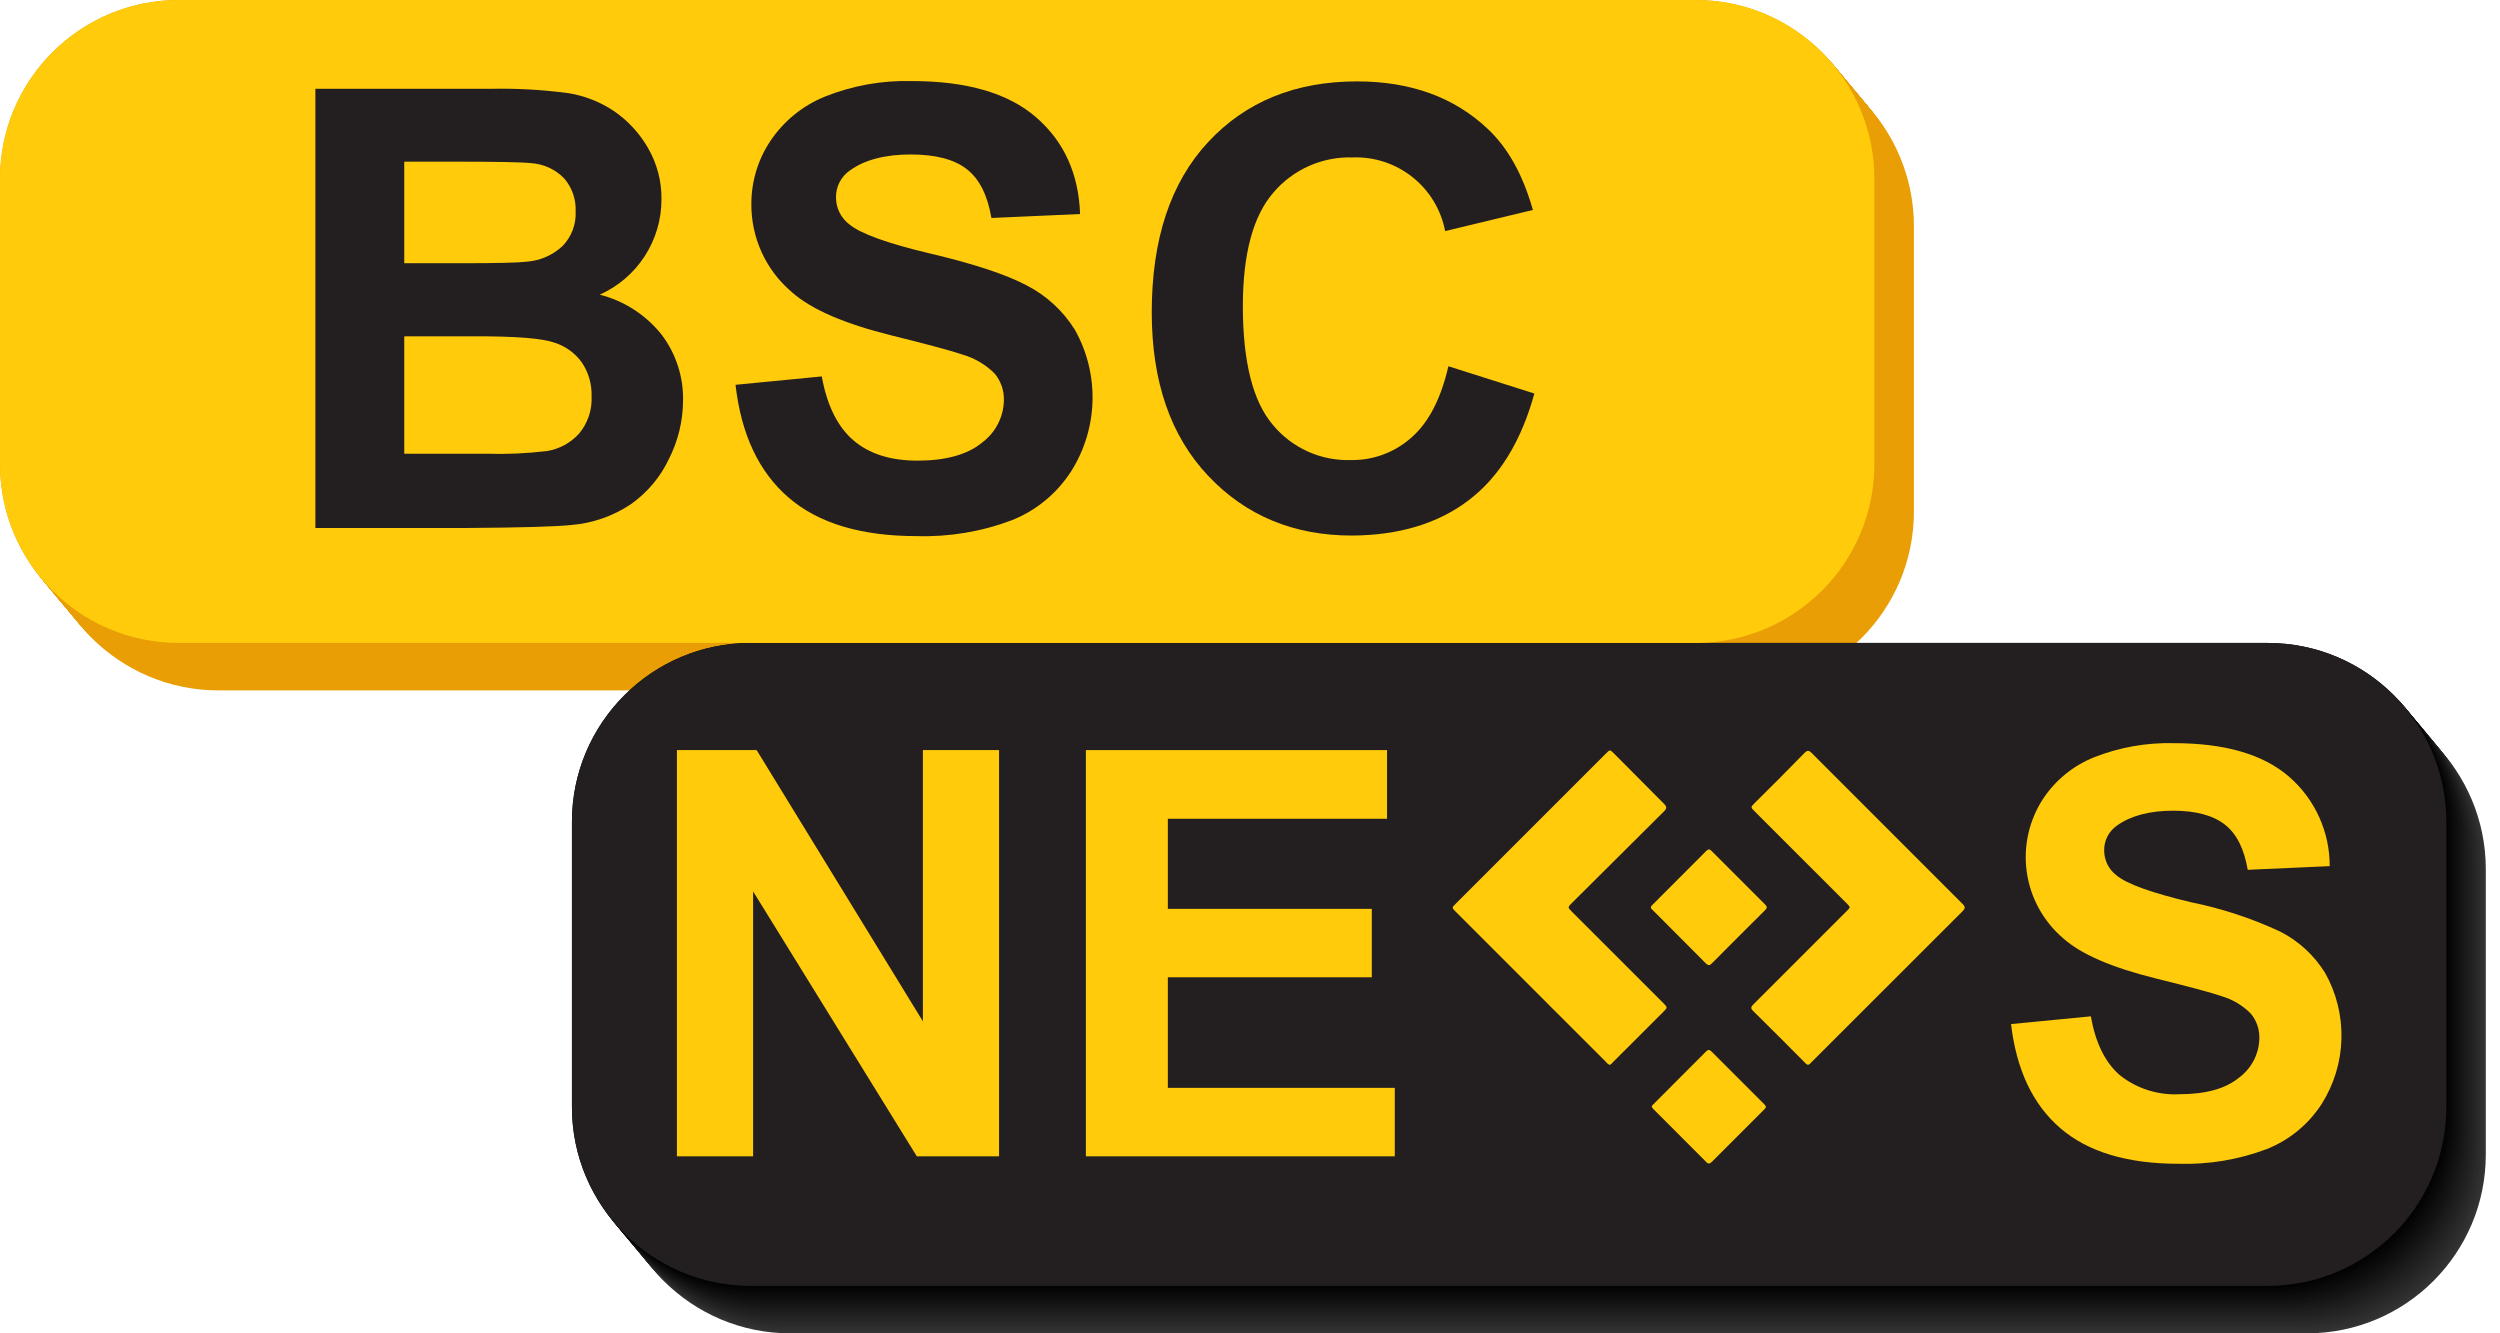 <svg width="90" height="48" viewBox="0 0 90 48" fill="none" xmlns="http://www.w3.org/2000/svg">
<path d="M62.465 1.707H7.861C4.306 1.707 1.424 4.589 1.424 8.144V18.417C1.424 21.972 4.306 24.854 7.861 24.854H62.465C66.02 24.854 68.901 21.972 68.901 18.417V8.144C68.901 4.589 66.02 1.707 62.465 1.707Z" fill="#E99E05"/>
<path d="M62.424 1.659H7.82C4.265 1.659 1.383 4.541 1.383 8.096V18.369C1.383 21.924 4.265 24.806 7.82 24.806H62.424C65.979 24.806 68.86 21.924 68.86 18.369V8.096C68.86 4.541 65.979 1.659 62.424 1.659Z" fill="#E99E05"/>
<path d="M62.383 1.611H7.779C4.224 1.611 1.342 4.493 1.342 8.048V18.321C1.342 21.875 4.224 24.757 7.779 24.757H62.383C65.938 24.757 68.819 21.875 68.819 18.321V8.048C68.819 4.493 65.938 1.611 62.383 1.611Z" fill="#E99E05"/>
<path d="M62.342 1.56H7.737C4.183 1.56 1.301 4.442 1.301 7.997V18.27C1.301 21.825 4.183 24.707 7.737 24.707H62.342C65.897 24.707 68.778 21.825 68.778 18.27V7.997C68.778 4.442 65.897 1.56 62.342 1.56Z" fill="#E99E05"/>
<path d="M62.301 1.512H7.696C4.142 1.512 1.26 4.394 1.26 7.949V18.222C1.26 21.777 4.142 24.658 7.696 24.658H62.301C65.856 24.658 68.737 21.777 68.737 18.222V7.949C68.737 4.394 65.856 1.512 62.301 1.512Z" fill="#E99E05"/>
<path d="M62.262 1.464H7.657C4.103 1.464 1.221 4.346 1.221 7.901V18.174C1.221 21.728 4.103 24.61 7.657 24.61H62.262C65.817 24.61 68.698 21.728 68.698 18.174V7.901C68.698 4.346 65.817 1.464 62.262 1.464Z" fill="#E99E05"/>
<path d="M62.221 1.416H7.616C4.061 1.416 1.18 4.298 1.18 7.852V18.125C1.18 21.68 4.061 24.562 7.616 24.562H62.221C65.775 24.562 68.657 21.68 68.657 18.125V7.852C68.657 4.298 65.775 1.416 62.221 1.416Z" fill="#E99E05"/>
<path d="M62.181 1.367H7.577C4.022 1.367 1.141 4.249 1.141 7.804V18.077C1.141 21.632 4.022 24.514 7.577 24.514H62.181C65.736 24.514 68.618 21.632 68.618 18.077V7.804C68.618 4.249 65.736 1.367 62.181 1.367Z" fill="#E99E05"/>
<path d="M62.139 1.317H7.534C3.979 1.317 1.098 4.199 1.098 7.753V18.026C1.098 21.581 3.979 24.463 7.534 24.463H62.139C65.693 24.463 68.575 21.581 68.575 18.026V7.753C68.575 4.199 65.693 1.317 62.139 1.317Z" fill="#E99E05"/>
<path d="M62.099 1.269H7.495C3.94 1.269 1.059 4.15 1.059 7.705V17.978C1.059 21.533 3.94 24.415 7.495 24.415H62.099C65.654 24.415 68.536 21.533 68.536 17.978V7.705C68.536 4.15 65.654 1.269 62.099 1.269Z" fill="#E99E05"/>
<path d="M62.058 1.22H7.454C3.899 1.22 1.018 4.102 1.018 7.657V17.93C1.018 21.485 3.899 24.367 7.454 24.367H62.058C65.613 24.367 68.495 21.485 68.495 17.93V7.657C68.495 4.102 65.613 1.22 62.058 1.22Z" fill="#E99E05"/>
<path d="M62.017 1.172H7.413C3.858 1.172 0.977 4.054 0.977 7.609V17.882C0.977 21.437 3.858 24.318 7.413 24.318H62.017C65.572 24.318 68.454 21.437 68.454 17.882V7.609C68.454 4.054 65.572 1.172 62.017 1.172Z" fill="#E99E05"/>
<path d="M61.976 1.121H7.372C3.817 1.121 0.936 4.003 0.936 7.558V17.831C0.936 21.386 3.817 24.268 7.372 24.268H61.976C65.531 24.268 68.413 21.386 68.413 17.831V7.558C68.413 4.003 65.531 1.121 61.976 1.121Z" fill="#E99E05"/>
<path d="M61.935 1.073H7.331C3.776 1.073 0.895 3.955 0.895 7.51V17.783C0.895 21.338 3.776 24.22 7.331 24.22H61.935C65.49 24.22 68.372 21.338 68.372 17.783V7.51C68.372 3.955 65.49 1.073 61.935 1.073Z" fill="#E99E05"/>
<path d="M61.896 1.025H7.292C3.737 1.025 0.855 3.907 0.855 7.462V17.735C0.855 21.29 3.737 24.171 7.292 24.171H61.896C65.451 24.171 68.333 21.29 68.333 17.735V7.462C68.333 3.907 65.451 1.025 61.896 1.025Z" fill="#E99E05"/>
<path d="M61.855 0.977H7.251C3.696 0.977 0.814 3.859 0.814 7.413V17.686C0.814 21.241 3.696 24.123 7.251 24.123H61.855C65.41 24.123 68.292 21.241 68.292 17.686V7.413C68.292 3.859 65.41 0.977 61.855 0.977Z" fill="#E99E05"/>
<path d="M61.816 0.926H7.212C3.657 0.926 0.775 3.808 0.775 7.363V17.636C0.775 21.191 3.657 24.072 7.212 24.072H61.816C65.371 24.072 68.253 21.191 68.253 17.636V7.363C68.253 3.808 65.371 0.926 61.816 0.926Z" fill="#E99E05"/>
<path d="M61.771 0.878H7.167C3.612 0.878 0.73 3.76 0.73 7.315V17.587C0.73 21.142 3.612 24.024 7.167 24.024H61.771C65.326 24.024 68.208 21.142 68.208 17.587V7.315C68.208 3.76 65.326 0.878 61.771 0.878Z" fill="#E99E05"/>
<path d="M61.732 0.83H7.128C3.573 0.83 0.691 3.711 0.691 7.266V17.539C0.691 21.094 3.573 23.976 7.128 23.976H61.732C65.287 23.976 68.169 21.094 68.169 17.539V7.266C68.169 3.711 65.287 0.83 61.732 0.83Z" fill="#E99E05"/>
<path d="M61.689 0.781H7.085C3.53 0.781 0.648 3.663 0.648 7.218V17.491C0.648 21.046 3.53 23.928 7.085 23.928H61.689C65.244 23.928 68.126 21.046 68.126 17.491V7.218C68.126 3.663 65.244 0.781 61.689 0.781Z" fill="#E99E05"/>
<path d="M61.65 0.731H7.046C3.491 0.731 0.609 3.613 0.609 7.167V17.44C0.609 20.995 3.491 23.877 7.046 23.877H61.65C65.205 23.877 68.087 20.995 68.087 17.44V7.167C68.087 3.613 65.205 0.731 61.65 0.731Z" fill="#E99E05"/>
<path d="M61.609 0.682H7.005C3.45 0.682 0.568 3.564 0.568 7.119V17.392C0.568 20.947 3.45 23.829 7.005 23.829H61.609C65.164 23.829 68.046 20.947 68.046 17.392V7.119C68.046 3.564 65.164 0.682 61.609 0.682Z" fill="#E99E05"/>
<path d="M61.568 0.634H6.964C3.409 0.634 0.527 3.516 0.527 7.071V17.344C0.527 20.899 3.409 23.78 6.964 23.78H61.568C65.123 23.78 68.005 20.899 68.005 17.344V7.071C68.005 3.516 65.123 0.634 61.568 0.634Z" fill="#E99E05"/>
<path d="M61.529 0.586H6.925C3.37 0.586 0.488 3.468 0.488 7.023V17.296C0.488 20.851 3.37 23.732 6.925 23.732H61.529C65.084 23.732 67.966 20.851 67.966 17.296V7.023C67.966 3.468 65.084 0.586 61.529 0.586Z" fill="#E99E05"/>
<path d="M61.486 0.538H6.882C3.327 0.538 0.445 3.42 0.445 6.975V17.247C0.445 20.802 3.327 23.684 6.882 23.684H61.486C65.041 23.684 67.923 20.802 67.923 17.247V6.975C67.923 3.42 65.041 0.538 61.486 0.538Z" fill="#E99E05"/>
<path d="M61.447 0.487H6.843C3.288 0.487 0.406 3.369 0.406 6.924V17.197C0.406 20.752 3.288 23.633 6.843 23.633H61.447C65.002 23.633 67.884 20.752 67.884 17.197V6.924C67.884 3.369 65.002 0.487 61.447 0.487Z" fill="#E99E05"/>
<path d="M61.406 0.439H6.802C3.247 0.439 0.365 3.321 0.365 6.876V17.148C0.365 20.703 3.247 23.585 6.802 23.585H61.406C64.961 23.585 67.843 20.703 67.843 17.148V6.876C67.843 3.321 64.961 0.439 61.406 0.439Z" fill="#E99E05"/>
<path d="M61.365 0.391H6.761C3.206 0.391 0.324 3.273 0.324 6.827V17.1C0.324 20.655 3.206 23.537 6.761 23.537H61.365C64.92 23.537 67.802 20.655 67.802 17.1V6.827C67.802 3.273 64.92 0.391 61.365 0.391Z" fill="#E99E05"/>
<path d="M61.326 0.343H6.722C3.167 0.343 0.285 3.224 0.285 6.779V17.052C0.285 20.607 3.167 23.489 6.722 23.489H61.326C64.881 23.489 67.763 20.607 67.763 17.052V6.779C67.763 3.224 64.881 0.343 61.326 0.343Z" fill="#E99E05"/>
<path d="M61.285 0.292H6.681C3.126 0.292 0.244 3.174 0.244 6.729V17.001C0.244 20.556 3.126 23.438 6.681 23.438H61.285C64.84 23.438 67.722 20.556 67.722 17.001V6.729C67.722 3.174 64.84 0.292 61.285 0.292Z" fill="#E99E05"/>
<path d="M61.244 0.244H6.64C3.085 0.244 0.203 3.125 0.203 6.68V16.953C0.203 20.508 3.085 23.39 6.64 23.39H61.244C64.799 23.39 67.681 20.508 67.681 16.953V6.68C67.681 3.125 64.799 0.244 61.244 0.244Z" fill="#E99E05"/>
<path d="M61.203 0.195H6.599C3.044 0.195 0.162 3.077 0.162 6.632V16.905C0.162 20.46 3.044 23.342 6.599 23.342H61.203C64.758 23.342 67.64 20.46 67.64 16.905V6.632C67.64 3.077 64.758 0.195 61.203 0.195Z" fill="#E99E05"/>
<path d="M61.164 0.147H6.56C3.005 0.147 0.123 3.029 0.123 6.584V16.857C0.123 20.412 3.005 23.293 6.56 23.293H61.164C64.719 23.293 67.601 20.412 67.601 16.857V6.584C67.601 3.029 64.719 0.147 61.164 0.147Z" fill="#E99E05"/>
<path d="M61.121 0.096H6.517C2.962 0.096 0.08 2.978 0.08 6.533V16.806C0.08 20.361 2.962 23.243 6.517 23.243H61.121C64.676 23.243 67.558 20.361 67.558 16.806V6.533C67.558 2.978 64.676 0.096 61.121 0.096Z" fill="#E99E05"/>
<path d="M61.082 0.048H6.478C2.923 0.048 0.041 2.93 0.041 6.485V16.758C0.041 20.313 2.923 23.195 6.478 23.195H61.082C64.637 23.195 67.519 20.313 67.519 16.758V6.485C67.519 2.93 64.637 0.048 61.082 0.048Z" fill="#E99E05"/>
<path d="M61.041 0H6.437C2.882 0 0 2.882 0 6.437V16.71C0 20.264 2.882 23.146 6.437 23.146H61.041C64.596 23.146 67.478 20.264 67.478 16.71V6.437C67.478 2.882 64.596 0 61.041 0Z" fill="#E99E05"/>
<path d="M83.053 24.854H28.448C24.893 24.854 22.012 27.736 22.012 31.291V41.563C22.012 45.118 24.893 48 28.448 48H83.053C86.608 48 89.489 45.118 89.489 41.563V31.291C89.489 27.736 86.608 24.854 83.053 24.854Z" fill="#333333"/>
<path d="M82.982 24.77H28.378C24.823 24.77 21.941 27.652 21.941 31.207V41.48C21.941 45.035 24.823 47.916 28.378 47.916H82.982C86.537 47.916 89.419 45.035 89.419 41.48V31.207C89.419 27.652 86.537 24.77 82.982 24.77Z" fill="#303030"/>
<path d="M82.91 24.684H28.306C24.751 24.684 21.869 27.566 21.869 31.12V41.393C21.869 44.948 24.751 47.83 28.306 47.83H82.91C86.465 47.83 89.347 44.948 89.347 41.393V31.12C89.347 27.566 86.465 24.684 82.91 24.684Z" fill="#2E2E2E"/>
<path d="M82.84 24.598H28.235C24.681 24.598 21.799 27.479 21.799 31.034V41.307C21.799 44.862 24.681 47.744 28.235 47.744H82.84C86.395 47.744 89.276 44.862 89.276 41.307V31.034C89.276 27.479 86.395 24.598 82.84 24.598Z" fill="#2B2B2B"/>
<path d="M82.769 24.514H28.165C24.61 24.514 21.729 27.396 21.729 30.951V41.223C21.729 44.778 24.61 47.66 28.165 47.66H82.769C86.324 47.66 89.206 44.778 89.206 41.223V30.951C89.206 27.396 86.324 24.514 82.769 24.514Z" fill="#292929"/>
<path d="M82.697 24.427H28.093C24.538 24.427 21.656 27.309 21.656 30.864V41.137C21.656 44.692 24.538 47.574 28.093 47.574H82.697C86.252 47.574 89.134 44.692 89.134 41.137V30.864C89.134 27.309 86.252 24.427 82.697 24.427Z" fill="#262626"/>
<path d="M82.627 24.341H28.023C24.468 24.341 21.586 27.223 21.586 30.778V41.051C21.586 44.606 24.468 47.487 28.023 47.487H82.627C86.182 47.487 89.064 44.606 89.064 41.051V30.778C89.064 27.223 86.182 24.341 82.627 24.341Z" fill="#242424"/>
<path d="M82.556 24.258H27.952C24.397 24.258 21.516 27.139 21.516 30.694V40.967C21.516 44.522 24.397 47.404 27.952 47.404H82.556C86.111 47.404 88.993 44.522 88.993 40.967V30.694C88.993 27.139 86.111 24.258 82.556 24.258Z" fill="#212121"/>
<path d="M82.484 24.171H27.88C24.325 24.171 21.443 27.053 21.443 30.608V40.881C21.443 44.436 24.325 47.318 27.88 47.318H82.484C86.039 47.318 88.921 44.436 88.921 40.881V30.608C88.921 27.053 86.039 24.171 82.484 24.171Z" fill="#1F1F1F"/>
<path d="M82.414 24.085H27.81C24.255 24.085 21.373 26.967 21.373 30.522V40.795C21.373 44.349 24.255 47.231 27.81 47.231H82.414C85.969 47.231 88.851 44.349 88.851 40.795V30.522C88.851 26.967 85.969 24.085 82.414 24.085Z" fill="#1C1C1C"/>
<path d="M82.344 24.001H27.739C24.184 24.001 21.303 26.883 21.303 30.438V40.711C21.303 44.266 24.184 47.148 27.739 47.148H82.344C85.898 47.148 88.78 44.266 88.78 40.711V30.438C88.78 26.883 85.898 24.001 82.344 24.001Z" fill="#1A1A1A"/>
<path d="M82.271 23.915H27.667C24.112 23.915 21.23 26.797 21.23 30.352V40.625C21.23 44.179 24.112 47.061 27.667 47.061H82.271C85.826 47.061 88.708 44.179 88.708 40.625V30.352C88.708 26.797 85.826 23.915 82.271 23.915Z" fill="#171717"/>
<path d="M82.201 23.829H27.597C24.042 23.829 21.16 26.71 21.16 30.265V40.538C21.16 44.093 24.042 46.975 27.597 46.975H82.201C85.756 46.975 88.638 44.093 88.638 40.538V30.265C88.638 26.71 85.756 23.829 82.201 23.829Z" fill="#141414"/>
<path d="M82.127 23.745H27.523C23.968 23.745 21.086 26.627 21.086 30.182V40.455C21.086 44.01 23.968 46.891 27.523 46.891H82.127C85.682 46.891 88.564 44.01 88.564 40.455V30.182C88.564 26.627 85.682 23.745 82.127 23.745Z" fill="#121212"/>
<path d="M82.056 23.659H27.452C23.897 23.659 21.016 26.541 21.016 30.096V40.368C21.016 43.923 23.897 46.805 27.452 46.805H82.056C85.611 46.805 88.493 43.923 88.493 40.368V30.096C88.493 26.541 85.611 23.659 82.056 23.659Z" fill="#0F0F0F"/>
<path d="M81.984 23.575H27.38C23.825 23.575 20.943 26.457 20.943 30.012V40.285C20.943 43.84 23.825 46.721 27.38 46.721H81.984C85.539 46.721 88.421 43.84 88.421 40.285V30.012C88.421 26.457 85.539 23.575 81.984 23.575Z" fill="#0D0D0D"/>
<path d="M81.914 23.489H27.31C23.755 23.489 20.873 26.371 20.873 29.925V40.198C20.873 43.753 23.755 46.635 27.31 46.635H81.914C85.469 46.635 88.351 43.753 88.351 40.198V29.925C88.351 26.371 85.469 23.489 81.914 23.489Z" fill="#0A0A0A"/>
<path d="M81.844 23.402H27.239C23.684 23.402 20.803 26.284 20.803 29.839V40.112C20.803 43.667 23.684 46.549 27.239 46.549H81.844C85.398 46.549 88.28 43.667 88.28 40.112V29.839C88.28 26.284 85.398 23.402 81.844 23.402Z" fill="#080808"/>
<path d="M81.771 23.319H27.167C23.612 23.319 20.73 26.201 20.73 29.756V40.028C20.73 43.583 23.612 46.465 27.167 46.465H81.771C85.326 46.465 88.208 43.583 88.208 40.028V29.756C88.208 26.201 85.326 23.319 81.771 23.319Z" fill="#050505"/>
<path d="M81.701 23.233H27.097C23.542 23.233 20.66 26.114 20.66 29.669V39.942C20.66 43.497 23.542 46.379 27.097 46.379H81.701C85.256 46.379 88.138 43.497 88.138 39.942V29.669C88.138 26.114 85.256 23.233 81.701 23.233Z" fill="#030303"/>
<path d="M81.631 23.146H27.026C23.472 23.146 20.59 26.028 20.59 29.583V39.856C20.59 43.411 23.472 46.292 27.026 46.292H81.631C85.186 46.292 88.067 43.411 88.067 39.856V29.583C88.067 26.028 85.186 23.146 81.631 23.146Z" fill="black"/>
<path d="M81.631 23.146H27.026C23.472 23.146 20.59 26.028 20.59 29.583V39.856C20.59 43.411 23.472 46.292 27.026 46.292H81.631C85.186 46.292 88.067 43.411 88.067 39.856V29.583C88.067 26.028 85.186 23.146 81.631 23.146Z" fill="#231F20"/>
<path d="M61.041 0H6.437C2.882 0 0 2.882 0 6.437V16.71C0 20.264 2.882 23.146 6.437 23.146H61.041C64.596 23.146 67.478 20.264 67.478 16.71V6.437C67.478 2.882 64.596 0 61.041 0Z" fill="#FFCB0A"/>
<path d="M24.369 41.627V27.003H27.239L33.224 36.768V27.003H35.966V41.627H33.005L27.112 32.09V41.627H24.369Z" fill="#FFCB0A"/>
<path d="M39.092 41.627V27.003H49.933V29.476H42.042V32.719H49.385V35.182H42.042V39.163H50.212V41.627H39.092Z" fill="#FFCB0A"/>
<path d="M72.398 36.867L75.27 36.588C75.44 37.552 75.791 38.261 76.323 38.714C76.93 39.192 77.691 39.433 78.462 39.392C79.415 39.392 80.132 39.19 80.614 38.788C80.834 38.624 81.014 38.411 81.139 38.167C81.265 37.922 81.332 37.652 81.337 37.377C81.345 37.056 81.237 36.742 81.032 36.494C80.739 36.195 80.372 35.976 79.969 35.86C79.631 35.741 78.843 35.529 77.605 35.223C76.022 34.831 74.911 34.349 74.273 33.777C73.561 33.169 73.096 32.322 72.964 31.395C72.833 30.468 73.045 29.525 73.56 28.743C74.006 28.077 74.643 27.56 75.387 27.262C76.302 26.901 77.281 26.729 78.264 26.754C80.098 26.754 81.479 27.157 82.407 27.962C82.868 28.362 83.237 28.857 83.489 29.412C83.741 29.968 83.871 30.571 83.869 31.181L80.918 31.313C80.791 30.561 80.52 30.02 80.104 29.692C79.688 29.362 79.066 29.185 78.234 29.185C77.402 29.185 76.712 29.362 76.219 29.715C76.072 29.815 75.951 29.95 75.869 30.108C75.787 30.266 75.746 30.442 75.75 30.621C75.751 30.792 75.79 30.962 75.866 31.116C75.942 31.27 76.053 31.404 76.189 31.509C76.561 31.822 77.465 32.147 78.901 32.486C80.001 32.71 81.071 33.063 82.088 33.538C82.752 33.877 83.311 34.391 83.704 35.025C84.11 35.748 84.313 36.566 84.292 37.394C84.272 38.223 84.028 39.03 83.587 39.731C83.115 40.468 82.425 41.038 81.613 41.363C80.598 41.747 79.517 41.928 78.432 41.896C76.583 41.896 75.163 41.469 74.172 40.614C73.181 39.76 72.59 38.511 72.398 36.867Z" fill="#FFCB0A"/>
<path fill-rule="evenodd" clip-rule="evenodd" d="M63.544 32.765C63.621 32.688 63.623 32.638 63.544 32.562C62.9 31.919 62.257 31.276 61.616 30.633C61.548 30.565 61.497 30.56 61.426 30.633L59.488 32.574C59.462 32.6 59.429 32.625 59.432 32.668C59.434 32.711 59.475 32.742 59.508 32.772C60.142 33.409 60.776 34.041 61.411 34.683C61.492 34.761 61.545 34.766 61.626 34.683C62.263 34.038 62.905 33.401 63.544 32.765Z" fill="#FFCB0A"/>
<path fill-rule="evenodd" clip-rule="evenodd" d="M58.082 38.222L59.889 36.418C60.033 36.271 60.033 36.271 59.889 36.121L56.59 32.823C56.433 32.663 56.433 32.663 56.59 32.506C57.695 31.403 58.8 30.303 59.906 29.207C60.01 29.104 60.01 29.043 59.906 28.939C59.303 28.337 58.706 27.731 58.105 27.127C57.958 26.98 57.958 26.98 57.813 27.127L52.409 32.531C52.262 32.676 52.262 32.678 52.409 32.825L56.37 36.786L57.826 38.24C57.856 38.284 57.9 38.318 57.95 38.336C58.009 38.316 58.042 38.263 58.082 38.222Z" fill="#FFCB0A"/>
<path fill-rule="evenodd" clip-rule="evenodd" d="M63.172 28.906C63.017 29.06 63.017 29.06 63.172 29.213L66.483 32.523C66.62 32.66 66.622 32.663 66.483 32.797L65.161 34.119C64.484 34.796 63.808 35.472 63.131 36.149C63.058 36.223 62.999 36.284 63.103 36.385C63.735 37.012 64.372 37.641 64.991 38.27C65.014 38.302 65.048 38.324 65.087 38.331C65.143 38.331 65.176 38.275 65.212 38.24C67.023 36.428 68.835 34.617 70.649 32.808C70.75 32.706 70.76 32.645 70.649 32.539C68.835 30.729 67.025 28.917 65.217 27.104C65.115 27.003 65.057 27.013 64.963 27.104C64.377 27.706 63.773 28.314 63.172 28.906Z" fill="#FFCB0A"/>
<path fill-rule="evenodd" clip-rule="evenodd" d="M61.622 41.832L63.517 39.937C63.581 39.874 63.593 39.825 63.517 39.757L61.612 37.852C61.541 37.778 61.487 37.785 61.419 37.852C60.79 38.486 60.159 39.118 59.526 39.749C59.509 39.761 59.494 39.776 59.483 39.794C59.472 39.812 59.465 39.832 59.463 39.853C59.48 39.878 59.498 39.902 59.519 39.924L61.424 41.832C61.49 41.908 61.553 41.901 61.622 41.832Z" fill="#FFCB0A"/>
<path d="M11.354 3.197H17.674C18.606 3.178 19.54 3.23 20.464 3.354C21.055 3.449 21.618 3.672 22.113 4.006C22.612 4.35 23.027 4.802 23.329 5.328C23.654 5.889 23.822 6.529 23.813 7.178C23.814 7.903 23.605 8.613 23.21 9.222C22.816 9.831 22.253 10.312 21.591 10.608C22.468 10.831 23.248 11.334 23.813 12.041C24.334 12.725 24.607 13.565 24.59 14.424C24.586 15.153 24.412 15.871 24.082 16.522C23.774 17.174 23.302 17.735 22.712 18.151C22.075 18.578 21.339 18.836 20.573 18.899C20.041 18.958 18.757 18.995 16.722 19.008H11.354V3.197ZM14.553 5.82V9.476H16.646C17.889 9.476 18.662 9.458 18.965 9.42C19.447 9.385 19.902 9.185 20.254 8.855C20.412 8.691 20.535 8.498 20.616 8.285C20.697 8.073 20.733 7.846 20.723 7.619C20.743 7.185 20.598 6.76 20.317 6.429C20.002 6.1 19.574 5.902 19.12 5.873C18.805 5.838 17.894 5.82 16.392 5.82H14.553ZM14.553 12.107V16.334H17.501C18.232 16.357 18.964 16.324 19.691 16.238C20.138 16.166 20.547 15.943 20.85 15.606C21.162 15.23 21.321 14.751 21.297 14.264C21.31 13.835 21.19 13.413 20.951 13.056C20.707 12.713 20.357 12.459 19.954 12.333C19.52 12.181 18.576 12.105 17.123 12.107H14.553Z" fill="#231F20"/>
<path d="M26.479 13.853L29.584 13.551C29.772 14.593 30.151 15.359 30.721 15.85C31.291 16.34 32.062 16.584 33.035 16.583C34.049 16.583 34.838 16.364 35.358 15.931C35.596 15.754 35.791 15.524 35.926 15.26C36.062 14.996 36.135 14.705 36.14 14.408C36.149 14.061 36.033 13.723 35.813 13.454C35.494 13.132 35.098 12.896 34.663 12.769C34.289 12.639 33.438 12.409 32.108 12.079C30.397 11.655 29.196 11.134 28.506 10.516C28.044 10.126 27.674 9.638 27.422 9.088C27.171 8.538 27.043 7.94 27.049 7.335C27.049 6.53 27.287 5.743 27.734 5.074C28.216 4.354 28.904 3.796 29.708 3.473C30.698 3.079 31.757 2.89 32.821 2.918C34.805 2.918 36.299 3.353 37.302 4.224C38.305 5.095 38.832 6.256 38.883 7.705L35.691 7.847C35.554 7.035 35.262 6.449 34.81 6.094C34.359 5.739 33.689 5.561 32.781 5.561C31.872 5.561 31.129 5.752 30.604 6.132C30.444 6.24 30.313 6.387 30.225 6.558C30.136 6.73 30.092 6.921 30.096 7.114C30.097 7.3 30.14 7.483 30.222 7.649C30.305 7.815 30.424 7.96 30.571 8.073C30.974 8.411 31.951 8.764 33.504 9.131C35.057 9.498 36.205 9.877 36.949 10.268C37.667 10.634 38.271 11.19 38.697 11.874C39.134 12.653 39.353 13.535 39.331 14.428C39.309 15.321 39.047 16.191 38.573 16.948C38.065 17.75 37.318 18.371 36.437 18.724C35.339 19.14 34.17 19.336 32.996 19.3C30.999 19.3 29.464 18.838 28.392 17.915C27.319 16.991 26.681 15.637 26.479 13.853Z" fill="#231F20"/>
<path d="M52.142 13.185L55.237 14.167C54.762 15.893 53.973 17.174 52.87 18.011C51.767 18.848 50.367 19.271 48.668 19.28C46.571 19.28 44.846 18.562 43.493 17.128C42.139 15.694 41.463 13.733 41.463 11.245C41.463 8.614 42.139 6.571 43.493 5.115C44.846 3.659 46.633 2.93 48.854 2.93C50.787 2.93 52.357 3.502 53.565 4.646C54.286 5.322 54.825 6.293 55.184 7.558L52.025 8.319C51.878 7.552 51.461 6.862 50.849 6.376C50.238 5.889 49.472 5.638 48.691 5.668C48.151 5.651 47.614 5.756 47.12 5.976C46.627 6.196 46.189 6.524 45.839 6.937C45.109 7.782 44.743 9.145 44.743 11.024C44.743 13.023 45.103 14.447 45.822 15.294C46.162 15.705 46.591 16.033 47.078 16.253C47.564 16.473 48.094 16.579 48.628 16.562C49.443 16.577 50.232 16.279 50.835 15.73C51.441 15.191 51.876 14.342 52.142 13.185Z" fill="#231F20"/>
</svg>
